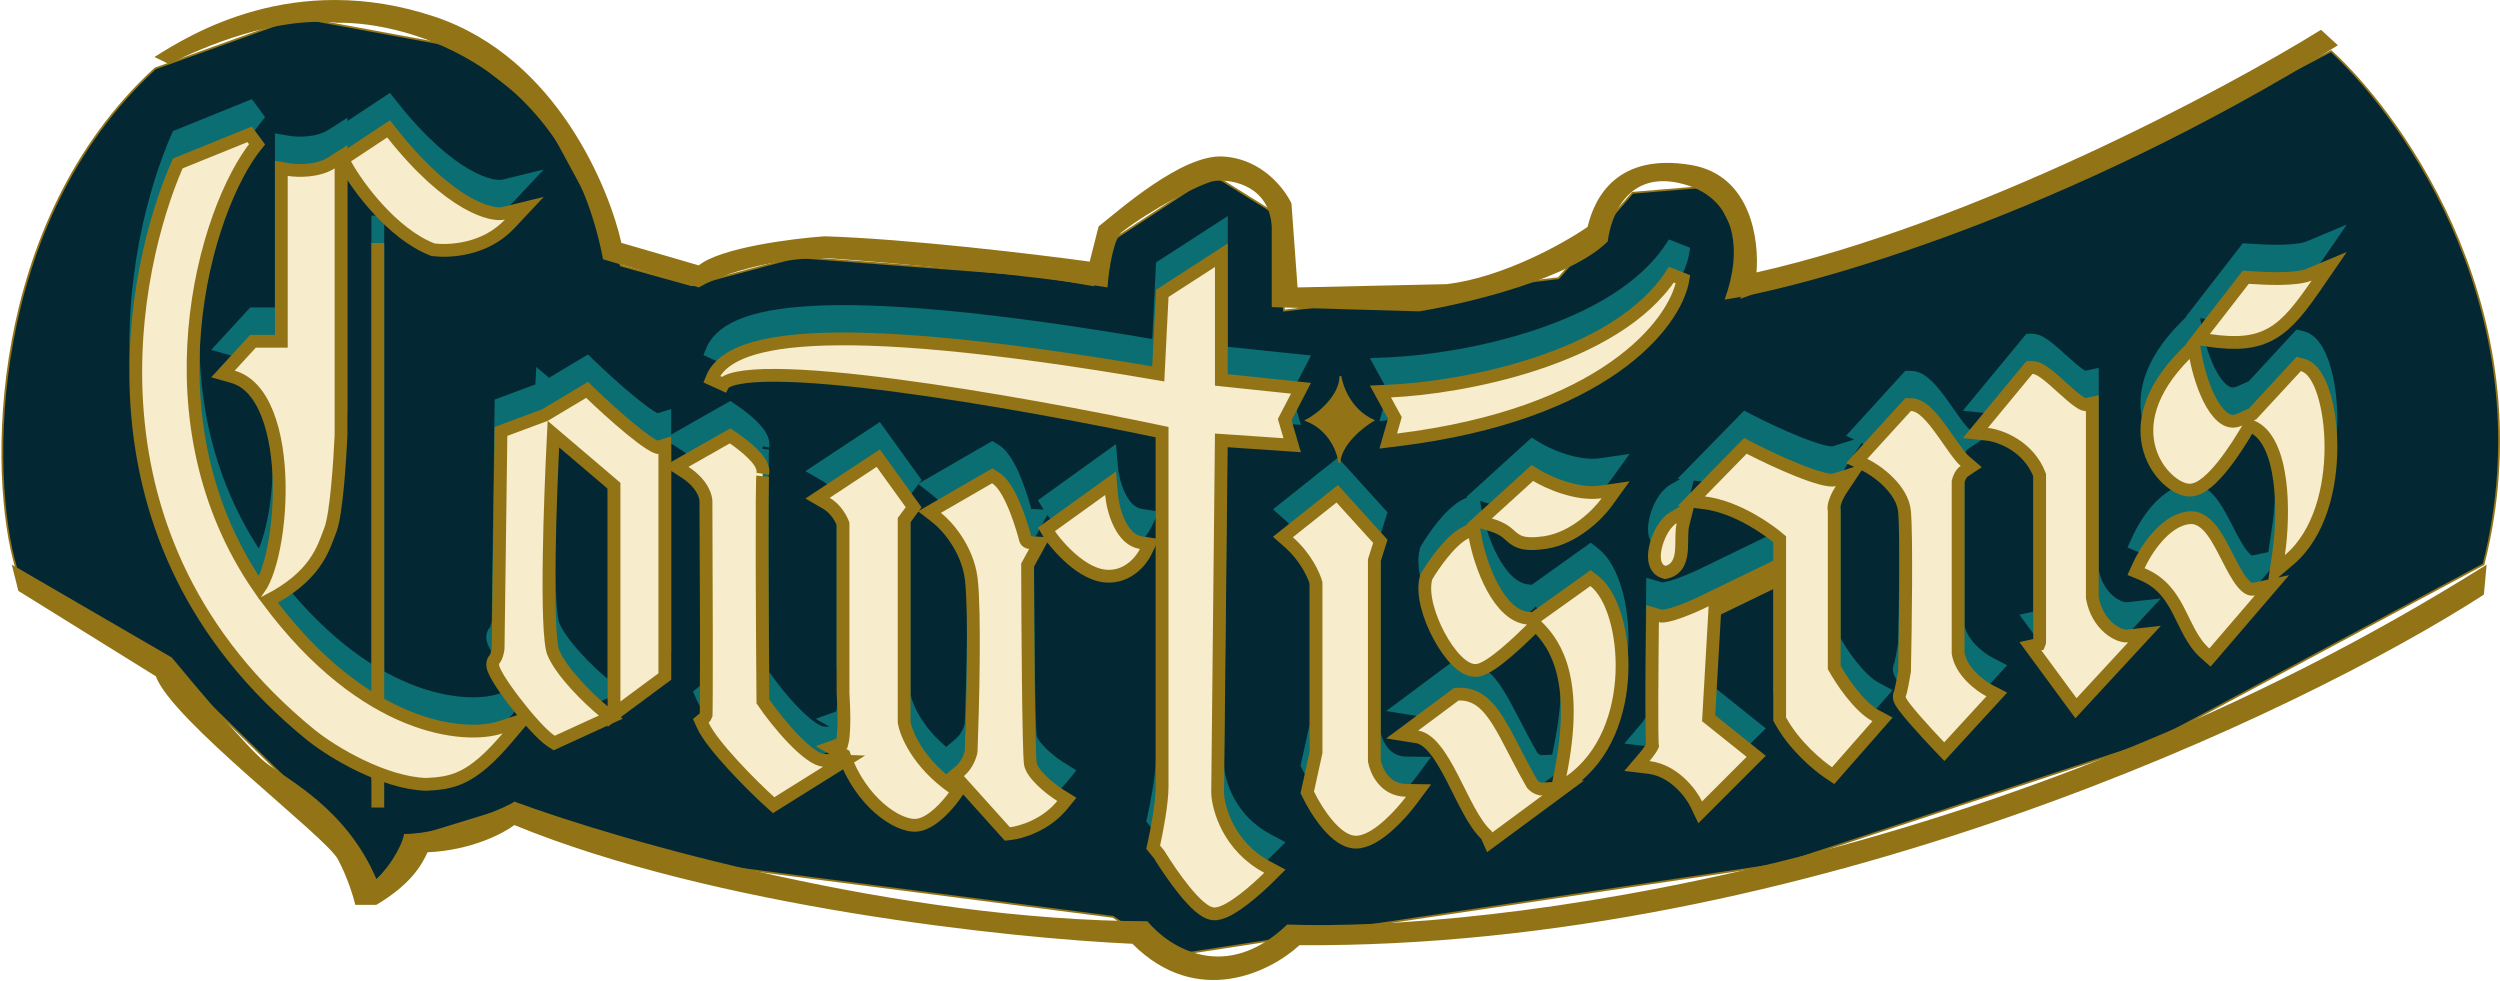 <svg width="1369" height="537" viewBox="0 0 1369 537" fill="none" xmlns="http://www.w3.org/2000/svg">
<path d="M85 37.5C-6.5 121.5 -6.504 260.021 9 311.5L86.113 357.663L154.98 424.989L203.547 485.377L227.959 458.138L283.207 441.178L356.7 469.445L609.557 502.079L640.907 523.408L735.985 508.761L975.48 473.042L1179.51 405.716L1360 309C1393.92 174.76 1317.96 66.031 1276.5 28L1173.86 81.68L953.637 162.882L957.235 141.553L937.191 101.98L894.021 105.578L853.42 152.346L703.093 170.077L698.982 117.398L664.034 95.556L609.557 131.275L598.764 156.2L566.9 150.804L436.36 140.782L378.8 156.2L339.997 145.408L326.892 117.398L296.57 61.379L250.829 25.661L162.946 9.472L85 37.5Z" fill="#042833" stroke="#927417"/>
<g filter="url(#filter0_d_258_61)">
<path d="M94.079 354.066L6.453 303.187L10.05 317.577L85.342 364.345C94.079 388.5 178.364 451.971 185.045 464.562C190.39 474.636 193.611 485.377 194.553 489.488H206.117C224.619 478.439 230.614 468.331 234.126 460.708C257.973 459.68 275.755 450.344 281.665 445.804C390.826 490.619 552.767 507.819 620.092 510.817C655.657 546.381 695.898 526.149 711.573 511.588C989.304 513.438 1259.69 384.388 1360.16 319.632L1361.7 303.187C1095.48 470.524 812.904 504.307 704.892 500.281C670.972 532.762 640.136 512.701 628.315 498.482C491.814 498.071 340.34 454.626 281.665 432.955C280.021 434.806 244.919 450.686 221.278 450.686C219.839 458.909 210.999 471.329 206.117 475.355C189.414 436.296 157.036 420.878 145.215 411.37C135.759 403.764 107.184 369.998 94.079 354.066Z" fill="#927417"/>
</g>
<g filter="url(#filter1_d_258_61)">
<path d="M92.537 41.079L84.571 37.224C104.101 24.89 160.891 -10.572 237.981 15.125C305.751 37.715 334.173 111.231 340.254 138.984L382.654 151.318C394.577 141.656 433.534 136.671 451.521 135.386C497.365 136.825 567.414 145.237 596.708 149.263L601.591 129.99C612.127 121.767 647.112 90.389 669.687 91.702C691.787 92.987 703.95 110.375 707.205 117.398L710.545 163.396L792.261 161.597C823.097 157.897 856.503 139.155 869.352 130.247C873.206 114.058 885.541 89.646 925.885 96.327C959.258 101.854 963.316 138.127 961.86 155.173C1080.68 128.448 1218.23 55.041 1270.99 22.32L1280.24 30.8C1132.64 122.486 994.495 162.197 944.386 170.077C953.894 144.38 951.838 115.086 922.03 106.863C891.668 98.487 882.2 123.823 880.401 138.213C859.844 158.77 802.968 172.304 777.1 176.501L696.412 174.188V129.99C694.973 108.199 675.593 104.229 666 105C659.5 105 628.719 121.779 614.5 133C610 136 607.073 153.46 606.473 163.396C566.386 156.817 488.92 149.898 455 147.5C439.5 146 402.783 151.661 382.654 163.396L330.233 147.978C310.086 42.929 224.704 17.866 184.532 18.466C150.869 14.868 111.467 31.571 92.537 41.079Z" fill="#927417"/>
</g>
<path d="M206.888 118.074V427.206" stroke="#0B6E73" stroke-width="7"/>
<path d="M140.731 64.012C126.394 81.563 110.439 120.012 106.593 165.905C102.852 210.551 110.614 261.778 142.038 307.136C142.812 306.03 143.628 304.609 144.451 302.838C146.146 299.19 147.701 294.453 149.005 288.925C151.61 277.875 153.127 264.017 152.896 250.149C152.665 236.254 150.683 222.592 146.457 211.829C142.217 201.029 135.976 193.736 127.554 191.335L122.098 189.78L125.935 185.602L137.499 173.01L138.539 171.878H154.05V77.185L158.135 77.876C160.362 78.254 164.367 78.55 168.79 78.114C173.235 77.676 177.795 76.529 181.373 74.26L186.747 70.852V223.25L186.744 223.326C186.442 230.222 185.796 241.051 184.836 251.154C184.356 256.204 183.795 261.11 183.152 265.27C182.525 269.334 181.779 272.984 180.85 275.339C179.036 279.934 177.034 286.767 171.777 293.948C166.929 300.57 159.416 307.416 146.907 313.885C200.024 385.103 254.652 389.676 274.15 383.279L285.912 379.421L277.912 388.867C268.116 400.435 260.553 406.76 253.511 410.221C246.399 413.716 240.119 414.126 233.562 414.512L233.396 414.521L233.23 414.515C221.747 414.104 209.082 409.791 197.866 404.444C186.607 399.077 176.477 392.509 169.997 387.271L169.985 387.262C38.371 279.886 73.426 129.534 96.78 75.82L97.35 74.509L98.675 73.972L136.706 58.554L140.731 64.012ZM214.77 58.081C230.708 78.182 244.502 89.585 255.111 95.712C265.878 101.929 272.954 102.496 275.694 101.825L287.136 99.026L279.08 107.619C265.641 121.954 246.193 122.805 237.579 121.808L237.13 121.756L236.71 121.592C225.71 117.302 215.45 108.591 207.237 99.676C198.99 90.723 192.52 81.249 189.161 75.023L187.643 72.209L190.309 70.443L210.095 57.338L212.773 55.563L214.77 58.081Z" fill="#0B6E73" stroke="#0B6E73" stroke-width="7"/>
<path d="M323.408 200.351C328.979 205.708 337.618 213.646 345.422 220.043C349.335 223.251 352.959 226.005 355.842 227.852C357.293 228.781 358.45 229.41 359.296 229.76C359.581 229.878 359.789 229.945 359.928 229.983L364.055 228.729V355.477L362.638 356.525L341.823 371.943L336.24 376.08V251L303.034 222.722C302.097 241.264 301.088 266.472 300.737 289.166C300.539 302.037 300.552 314.057 300.907 323.579C301.085 328.343 301.346 332.437 301.701 335.677C302.068 339.024 302.506 341.134 302.907 342.145C305.026 347.488 309.864 353.909 315.354 359.939C320.775 365.895 326.538 371.154 330.151 374.145L334.45 377.702L329.376 380.023L305.221 391.073L303.46 391.878L301.843 390.815C299.19 389.073 295.769 385.723 292.318 381.931C288.794 378.057 285.004 373.456 281.582 368.975C278.168 364.504 275.065 360.08 272.942 356.561C271.893 354.821 271.011 353.182 270.463 351.812C270.196 351.143 269.936 350.363 269.833 349.572C269.754 348.964 269.622 347.33 270.841 345.976L270.996 345.784C271.365 345.283 271.779 344.41 272.134 343.229C272.494 342.03 272.696 340.85 272.772 340.141L274.312 223.642L274.343 221.243L276.591 220.407L296.539 212.984L296.8 208.219L300.269 211.173L319.187 199.868L321.481 198.497L323.408 200.351Z" fill="#0B6E73" stroke="#0B6E73" stroke-width="7"/>
<path d="M482.885 238.601L498.816 260.699L500.311 262.772L498.792 264.827L495.108 269.811V380.42C496.025 386.409 502.44 402.608 521.633 416.121L524.509 418.146L522.47 421.013C520.768 423.404 517.82 426.99 514.393 430.123C511.214 433.029 507.042 436.092 502.738 436.786L502.321 436.847C499.36 437.217 495.895 436.369 492.469 434.826C488.96 433.246 485.154 430.787 481.398 427.492C474.115 421.103 466.864 411.436 462.263 398.499L461.605 398.124L454.999 394.349L461.043 392.189C461.269 391.416 461.537 390.093 461.749 388.017C462.202 383.582 462.361 376.19 461.647 364.462L461.641 364.355V271.804C460.647 269.072 457.631 263.56 452.591 260.634L447.706 257.798L452.421 254.686L478.117 237.727L480.92 235.876L482.885 238.601ZM401.566 224.894C404.29 226.724 408.333 229.756 411.637 232.945C413.279 234.531 414.855 236.267 415.986 238.003C417.015 239.581 418.172 241.901 417.699 244.386C417.702 244.372 417.662 244.69 417.618 245.591C417.579 246.394 417.542 247.48 417.51 248.831C417.446 251.53 417.399 255.214 417.366 259.659C417.301 268.545 417.294 280.418 417.324 293.427C417.383 318.994 417.583 348.913 417.752 369.08C421.345 374.389 427.406 382.292 433.808 389.017C437.187 392.566 440.58 395.702 443.688 397.949C446.921 400.285 449.349 401.292 450.888 401.353L462.238 401.798L452.605 407.817L425.881 424.521L423.645 425.918L421.685 424.154C416.458 419.451 408.516 411.675 401.299 403.796C397.689 399.855 394.229 395.854 391.37 392.175C388.552 388.548 386.166 385.043 384.857 382.128L383.771 379.706L385.81 378.006L385.932 377.879C386.01 377.792 386.12 377.661 386.238 377.49C386.421 377.225 386.562 376.949 386.652 376.689C386.66 376.544 386.669 376.343 386.678 376.079C386.698 375.445 386.715 374.537 386.731 373.372C386.764 371.047 386.787 367.762 386.804 363.733C386.836 355.678 386.84 344.687 386.825 332.543C386.795 308.256 386.692 279.377 386.606 260.192L386.605 260.057L386.615 259.922C386.765 257.869 385.292 250.192 375.098 243.584L370.263 240.45L375.271 237.604L397.885 224.756L399.769 223.686L401.566 224.894Z" fill="#0B6E73" stroke="#0B6E73" stroke-width="7"/>
<path d="M545.105 246.668C547.727 248.296 549.881 251.223 551.611 254.19C553.403 257.266 555.013 260.871 556.379 264.362C559.115 271.349 561.02 278.244 561.559 280.399L561.625 280.622C561.8 281.114 562.104 281.431 562.489 281.673C563.004 281.997 563.565 282.111 563.765 282.123L569.29 282.448L566.628 287.3L562.694 294.474C562.739 311.221 562.867 336.294 563.109 358.243C563.232 369.417 563.384 379.771 563.57 387.801C563.758 395.956 563.978 401.439 564.202 403.097L564.236 403.319C564.437 404.451 565.043 405.845 566.128 407.461C567.267 409.157 568.807 410.909 570.56 412.612C574.072 416.025 578.167 418.985 580.825 420.636L584.208 422.737L581.689 425.822C572.712 436.819 559.23 440.81 553.422 441.477L551.628 441.683L550.421 440.339L525.238 412.33L522.818 409.638L525.589 407.31C529.778 403.791 531.485 398.466 531.802 396.303C532.271 384.112 532.831 364.839 532.995 346.404C533.155 328.358 532.931 311.388 531.921 302.564L531.822 301.736C529.715 285.266 518.381 272.691 513.104 268.596L508.993 265.404L513.499 262.801L541.507 246.611L543.323 245.562L545.105 246.668ZM608.675 255.767C609.033 259.942 610.363 266.365 613.108 271.885C615.883 277.464 619.703 281.384 624.736 282.158L629.402 282.876L627.359 287.132C626.12 289.713 623.602 293.305 619.9 296.124C616.257 298.898 611.33 301.012 605.353 300.461L604.771 300.398C597.172 299.486 589.981 294.174 584.808 289.328C579.553 284.405 575.666 279.276 574.692 277.653L573.035 274.893L575.648 273.012L603.144 253.225L608.149 249.623L608.675 255.767Z" fill="#0B6E73" stroke="#0B6E73" stroke-width="7"/>
<path d="M668.818 193.04L707.312 197.08L712.417 197.616L710.055 202.171L703.506 214.801L706.195 223.99L707.605 228.807L702.597 228.464L668.779 226.148L666.764 419.171C667.098 427.927 672.982 448.681 693.944 459.835L698.119 462.056L694.775 465.4C691.612 468.563 686.447 473.322 681.171 477.369C678.535 479.39 675.804 481.286 673.235 482.719C670.923 484.01 668.385 485.133 666.005 485.394L665.53 485.434C663.787 485.54 662.157 484.956 660.819 484.255C659.443 483.535 658.069 482.529 656.746 481.395C654.097 479.125 651.29 476.029 648.591 472.707C643.246 466.127 637.984 458.234 634.709 452.882L632.545 450.237L631.461 448.913L631.841 447.244C633.383 440.477 636.379 424.871 636.379 415.643V221.64C597.465 213.408 540.025 202.579 490.652 196.104C465.355 192.786 442.292 190.627 424.959 190.525C416.273 190.474 409.193 190.941 404.047 191.975C401.473 192.492 399.526 193.125 398.151 193.817C396.758 194.519 396.222 195.145 396.03 195.508L389.667 192.62C391.833 187.005 396.719 182.071 405.422 178.34C414.059 174.638 426.694 172.006 444.907 171.016C480.862 169.061 539.487 173.467 634.268 189.758L636.384 147.451L636.473 145.66L637.979 144.686L663.419 128.24L668.818 124.749V193.04ZM921.626 137.932C919.49 150.511 908.341 169.056 884.021 186.088C859.603 203.189 821.703 218.936 765.451 225.876L760.205 226.524L761.657 221.441L763.831 213.829L758.612 204.297L755.914 199.371L761.525 199.12C780.401 198.275 811.286 194.081 841.314 184.132C871.453 174.148 900.075 158.582 915.248 135.428L921.626 137.932Z" fill="#0B6E73" stroke="#0B6E73" stroke-width="7"/>
<path d="M734.466 257.825L754.51 279.925L755.857 281.411L755.256 283.325L752.591 291.806V401.715C753.071 404.385 754.509 408.396 757.263 411.731C760.022 415.074 764.052 417.71 769.956 417.796L776.795 417.896L772.714 423.384C770.12 426.872 765.664 432.127 760.622 436.678C758.099 438.955 755.364 441.117 752.586 442.794C750.014 444.347 747.216 445.601 744.39 446.028L743.823 446.103C740.383 446.485 737.164 445.189 734.45 443.396C731.713 441.589 729.154 439.06 726.885 436.367C722.342 430.977 718.532 424.415 716.39 419.996L715.86 418.904L716.12 417.719L720.665 397.017V304.295C719.607 300.299 715.252 290.28 705.66 281.816L702.528 279.054L705.796 276.454L729.694 257.438L732.262 255.396L734.466 257.825Z" fill="#0B6E73" stroke="#0B6E73" stroke-width="7"/>
<path d="M807.781 279.077C809.105 286.315 812.245 297.3 817.284 306.608C822.435 316.123 828.938 322.761 836.543 323.505L839.802 323.823L841.877 322.342L868.859 303.069L870.979 301.554L873.039 303.152C878.203 307.16 882.122 314.556 884.669 323.174C887.255 331.923 888.586 342.464 888.171 353.364C887.346 375.055 879.541 399.007 859.798 412.854L854.562 416.526L856.095 416.45L846.762 423.341L819.266 443.642L815.763 446.228L814.016 442.307C810.421 438.991 807.28 434.058 804.405 428.837C801.368 423.321 798.289 416.824 795.283 411.003C792.198 405.029 789.099 399.572 785.771 395.463C782.407 391.31 779.202 389.024 776.035 388.52L767.835 387.213L774.496 382.256L796.596 365.81L797.451 365.173L798.516 365.122C808.512 364.638 814.858 371.177 820.37 379.958C823.154 384.393 825.917 389.71 828.925 395.52C831.921 401.307 835.198 407.663 839.102 414.435C839.452 414.846 840.156 415.519 841.106 416.084C842.16 416.71 843.322 417.089 844.508 417.029L852.877 416.61L854.357 409.295C859.533 383.722 859.022 365.963 855.912 353.336C852.823 340.79 847.12 333.107 841.491 327.718L840.96 327.209L838.661 329.479C835.345 332.753 829.965 337.944 824.595 342.475C821.914 344.737 819.178 346.883 816.665 348.555C814.423 350.046 811.988 351.418 809.767 351.929L809.325 352.019C807.043 352.428 804.849 351.79 802.987 350.814C801.111 349.832 799.3 348.369 797.608 346.673C794.221 343.276 790.909 338.532 788.122 333.375C785.326 328.201 782.968 322.447 781.573 316.948C780.2 311.537 779.656 305.972 780.921 301.389L781.043 300.946L781.274 300.551C783.108 297.42 786.318 292.54 790.068 287.94C793.727 283.453 798.267 278.768 802.808 276.56L806.952 274.543L807.781 279.077ZM841.366 245.369C844.429 247.239 850.003 250.009 856.505 252.052C863.039 254.105 870.197 255.322 876.559 254.4L884.706 253.22L879.903 259.906C877.519 263.226 873.058 268.171 867.227 272.574C861.586 276.834 854.437 280.756 846.447 282.031L845.672 282.146C840.848 282.807 837.358 282.88 834.605 282.363C831.669 281.812 829.782 280.631 828.158 279.288C826.468 277.89 825.723 276.997 823.896 275.756C822.259 274.643 819.891 273.408 815.962 272.277L809.936 270.542L814.575 266.324L837.188 245.767L839.129 244.003L841.366 245.369Z" fill="#0B6E73" stroke="#0B6E73" stroke-width="7"/>
<path d="M921.571 272.332C921.158 273.983 921.015 276.012 920.964 278.393C920.916 280.613 920.952 283.342 920.802 285.71C920.65 288.103 920.29 290.745 919.198 293.019C918.017 295.476 915.994 297.454 912.883 298.257L911.931 298.502L910.989 298.216C907.497 297.153 906.335 293.878 906.048 291.408C905.747 288.819 906.178 285.83 906.961 283.024C907.756 280.175 908.991 277.244 910.527 274.715C912.025 272.249 914.004 269.847 916.43 268.45L923.569 264.339L921.571 272.332ZM1004.42 350.508C1006.33 353.972 1009.57 359.136 1013.47 364.121C1017.73 369.559 1022.51 374.422 1026.99 376.845L1030.86 378.932L1027.96 382.232L1005.86 407.415L1003.84 409.72L1001.29 408.019C995.618 404.237 982.538 393.371 974.979 379.548L974.549 378.763V301.996L939.025 319.219L935.648 378.318L958.65 396.721L961.704 399.163L934.526 426.341L931.035 429.831L928.897 425.382C927.496 422.464 924.416 417.768 919.889 413.615C915.516 409.604 909.983 406.268 903.486 405.325L902.854 405.241L896.376 404.464L900.607 399.497C901.531 398.413 902.869 396.712 903.877 395.162C904.374 394.398 904.717 393.78 904.903 393.351C904.896 393.302 904.891 393.267 904.889 393.25C904.858 393.024 904.834 392.779 904.816 392.543C904.78 392.065 904.751 391.451 904.726 390.742C904.675 389.314 904.639 387.356 904.614 385.011C904.565 380.314 904.561 373.972 904.583 367.007C904.628 353.072 904.783 336.589 904.911 325.662L904.965 321.053L909.391 322.344C909.716 322.439 910.84 322.484 913.03 322.017C915.047 321.586 917.472 320.837 920.055 319.901C925.209 318.034 930.658 315.549 934.084 313.836L934.104 313.827L934.122 313.817L974.549 294.216V280.267C971.05 277.284 965.355 273.092 958.504 269.288C950.82 265.021 941.909 261.367 933.174 260.311L926.132 259.46L931.092 254.389L953.962 231.005L955.771 229.155L958.069 230.342L959.344 230.995C965.926 234.347 975.537 238.918 984.456 242.485C989.221 244.391 993.704 245.977 997.382 246.945C999.223 247.43 1000.79 247.739 1002.03 247.87C1003.35 248.008 1004.02 247.913 1004.24 247.844L1013.7 244.869L1008.2 253.124C1007.37 254.364 1006.15 256.516 1005.27 258.777C1004.33 261.211 1004.08 263.022 1004.31 263.953L1004.42 264.371V350.508Z" fill="#0B6E73" stroke="#0B6E73" stroke-width="7"/>
<path d="M1046.4 206.568C1048.27 206.568 1049.98 207.24 1051.42 208.095C1052.88 208.956 1054.27 210.121 1055.57 211.402C1058.17 213.957 1060.78 217.339 1063.24 220.735C1064.48 222.449 1065.71 224.208 1066.9 225.906C1068.09 227.614 1069.24 229.257 1070.34 230.782C1072.61 233.916 1074.48 236.24 1075.92 237.476L1079.43 240.482L1075.58 243.046C1074.73 243.615 1073.94 244.622 1073.29 245.892C1072.74 246.978 1072.41 248.041 1072.26 248.709V342.651C1072.99 347.427 1075.78 351.822 1079.29 355.496C1082.84 359.209 1086.87 361.9 1089.38 363.193L1093.45 365.294L1090.35 368.672L1067.23 393.854L1064.7 396.606L1062.12 393.905C1058.41 390.028 1052.9 384.1 1048.4 378.916C1046.16 376.334 1044.12 373.88 1042.67 371.935C1041.96 370.976 1041.32 370.043 1040.88 369.229C1040.66 368.835 1040.41 368.333 1040.25 367.788C1040.15 367.453 1039.75 366.131 1040.44 364.739L1040.46 364.705C1040.48 364.649 1040.51 364.545 1040.56 364.378C1040.66 364.082 1040.76 363.692 1040.88 363.211C1041.12 362.251 1041.38 361.045 1041.64 359.738C1042.14 357.236 1042.61 354.481 1042.91 352.624C1043.41 329.687 1044.08 282.109 1043.02 266.518L1042.92 265.105C1042.4 259.194 1038.79 253.584 1034.09 248.885C1029.42 244.219 1024.09 240.87 1021.04 239.455L1016.7 237.45L1019.92 233.921L1043.82 207.71L1044.86 206.568H1046.4ZM1112.96 186.268C1114.62 186.268 1116.19 186.977 1117.37 187.64C1118.65 188.356 1120 189.321 1121.33 190.371C1123.98 192.465 1127 195.229 1129.85 197.799C1132.78 200.436 1135.55 202.882 1137.94 204.593C1139.14 205.449 1140.11 206.028 1140.86 206.355C1141.33 206.557 1141.57 206.606 1141.65 206.618L1145.75 205.764V312.288C1147.09 319.861 1150.68 325.289 1154.6 328.734C1158.71 332.344 1162.83 333.514 1164.99 333.274L1174.32 332.238L1167.95 339.129L1139.68 369.708L1136.8 372.822L1134.29 369.406L1115.02 343.195L1111.84 338.87L1116.6 337.811C1116.68 337.63 1116.76 337.397 1116.82 337.138C1116.87 336.914 1116.9 336.717 1116.91 336.583V245.141C1110.8 229.194 1095.21 223.565 1088.17 222.799L1081.71 222.097L1085.85 217.09L1110.26 187.538L1111.31 186.268H1112.96Z" fill="#0B6E73" stroke="#0B6E73" stroke-width="7"/>
<path d="M1199.19 268.474C1204.52 268.161 1208.53 271.925 1211.43 275.78C1214.53 279.905 1217.32 285.438 1219.92 290.509C1222.61 295.766 1225.11 300.544 1227.76 303.851C1230.47 307.244 1232.42 307.971 1234.04 307.632L1244.14 305.506L1237.42 313.336L1212.49 342.374L1210.18 345.062L1207.52 342.722C1203.87 339.506 1201.24 335.536 1199.02 331.477C1197.91 329.444 1196.87 327.339 1195.85 325.267C1194.83 323.173 1193.83 321.116 1192.76 319.075C1188.52 310.995 1183.36 303.681 1173.03 299.384L1169.69 297.996L1171.19 294.704C1173.01 290.687 1176.47 284.656 1181.03 279.413C1185.5 274.278 1191.56 269.279 1198.67 268.518L1199.19 268.474ZM1202.48 180.903C1203.86 188.278 1206.89 198.755 1211.41 206.39C1213.68 210.221 1216.14 213.011 1218.64 214.48C1220.95 215.835 1223.42 216.156 1226.4 214.834L1233.47 211.703L1257.37 185.85L1258.78 184.327L1260.79 184.83C1263.82 185.587 1266.16 187.918 1267.91 190.532C1269.72 193.223 1271.24 196.707 1272.47 200.652C1274.94 208.562 1276.42 218.878 1276.42 229.842C1276.42 251.568 1270.58 277.163 1253.47 291.63L1246.38 297.619L1247.74 288.442L1247.88 287.475C1249.31 277.312 1250.19 262.08 1248.38 248.286C1247.44 241.166 1245.81 234.606 1243.28 229.369C1240.76 224.139 1237.48 220.485 1233.35 218.668L1231.87 218.016L1230.86 219.779C1228.03 224.696 1222.98 232.827 1217.46 239.774C1214.7 243.24 1211.73 246.524 1208.79 248.973C1205.98 251.308 1202.58 253.398 1199.04 253.398C1197.03 253.398 1194.92 252.702 1192.96 251.696C1190.96 250.665 1188.88 249.187 1186.91 247.337C1182.96 243.636 1179.23 238.283 1177.21 231.573C1173.07 217.891 1176.25 199.522 1196.56 179.078L1201.26 174.346L1202.48 180.903ZM1268.74 140.612C1260.06 153.249 1253.1 162.338 1244.26 167.481C1235.19 172.755 1224.68 173.619 1209.58 171.388L1203.65 170.512L1207.33 165.78L1228.65 138.284L1229.8 136.811L1231.66 136.938C1236.16 137.244 1242.65 137.621 1248.98 137.515C1255.47 137.405 1261.2 136.787 1264.5 135.403L1275.48 130.799L1268.74 140.612Z" fill="#0B6E73" stroke="#0B6E73" stroke-width="7"/>
<path d="M206.888 133.074V442.206" stroke="#927417" stroke-width="7"/>
<path d="M140.731 79.012C126.394 96.563 110.439 135.012 106.593 180.905C102.852 225.551 110.614 276.778 142.038 322.136C142.812 321.03 143.628 319.609 144.451 317.838C146.146 314.19 147.701 309.453 149.005 303.925C151.61 292.875 153.127 279.017 152.896 265.149C152.665 251.254 150.683 237.592 146.457 226.829C142.217 216.029 135.976 208.736 127.554 206.335L122.098 204.78L125.935 200.602L137.499 188.01L138.539 186.878H154.05V92.185L158.135 92.876C160.362 93.254 164.367 93.55 168.79 93.114C173.235 92.676 177.795 91.529 181.373 89.26L186.747 85.852V238.25L186.744 238.326C186.442 245.222 185.796 256.051 184.836 266.154C184.356 271.204 183.795 276.11 183.152 280.27C182.525 284.334 181.779 287.984 180.85 290.339C179.036 294.934 177.034 301.767 171.777 308.948C166.929 315.57 159.416 322.416 146.907 328.885C200.024 400.103 254.652 404.676 274.15 398.279L285.912 394.421L277.912 403.867C268.116 415.435 260.553 421.76 253.511 425.221C246.399 428.716 240.119 429.126 233.562 429.512L233.396 429.521L233.23 429.515C221.747 429.104 209.082 424.791 197.866 419.444C186.607 414.077 176.477 407.509 169.997 402.271L169.985 402.262C38.371 294.886 73.426 144.534 96.78 90.82L97.35 89.509L98.675 88.972L136.706 73.554L140.731 79.012ZM214.77 73.081C230.708 93.182 244.502 104.585 255.111 110.712C265.878 116.929 272.954 117.496 275.694 116.825L287.136 114.026L279.08 122.619C265.641 136.954 246.193 137.805 237.579 136.808L237.13 136.756L236.71 136.592C225.71 132.302 215.45 123.591 207.237 114.676C198.99 105.723 192.52 96.249 189.161 90.023L187.643 87.209L190.309 85.443L210.095 72.338L212.773 70.564L214.77 73.081Z" fill="#F7ECCC" stroke="#927417" stroke-width="7"/>
<path d="M323.408 215.351C328.979 220.708 337.618 228.646 345.422 235.043C349.335 238.251 352.959 241.005 355.842 242.852C357.293 243.781 358.45 244.41 359.296 244.76C359.581 244.878 359.789 244.945 359.928 244.983L364.055 243.729V370.477L362.638 371.525L341.823 386.943L336.24 391.08V266L303.034 237.722C302.097 256.264 301.088 281.472 300.737 304.166C300.539 317.037 300.552 329.057 300.907 338.579C301.085 343.343 301.346 347.437 301.701 350.677C302.068 354.024 302.506 356.134 302.907 357.145C305.026 362.488 309.864 368.909 315.354 374.939C320.775 380.895 326.538 386.154 330.151 389.145L334.45 392.702L329.376 395.023L305.221 406.073L303.46 406.878L301.843 405.815C299.19 404.073 295.769 400.723 292.318 396.931C288.794 393.057 285.004 388.456 281.582 383.975C278.168 379.504 275.065 375.08 272.942 371.561C271.893 369.821 271.011 368.182 270.463 366.812C270.196 366.143 269.936 365.363 269.833 364.572C269.754 363.964 269.622 362.33 270.841 360.976L270.996 360.784C271.365 360.283 271.779 359.41 272.134 358.229C272.494 357.03 272.696 355.85 272.772 355.141L274.312 238.642L274.343 236.243L276.591 235.407L298.389 227.296L319.187 214.868L321.481 213.497L323.408 215.351Z" fill="#F7ECCC" stroke="#927417" stroke-width="7"/>
<path d="M482.885 253.601L498.816 275.699L500.311 277.772L498.792 279.827L495.108 284.811V395.42C496.025 401.409 502.44 417.608 521.633 431.121L524.509 433.146L522.47 436.013C520.768 438.404 517.82 441.99 514.393 445.123C511.214 448.029 507.042 451.092 502.738 451.786L502.321 451.847C499.36 452.217 495.895 451.369 492.469 449.826C488.96 448.246 485.154 445.787 481.398 442.492C474.115 436.103 466.864 426.436 462.263 413.499L461.605 413.124L454.999 409.349L461.043 407.189C461.269 406.416 461.537 405.093 461.749 403.017C462.202 398.582 462.361 391.19 461.647 379.462L461.641 379.355V286.804C460.647 284.072 457.631 278.56 452.591 275.634L447.706 272.798L452.421 269.686L478.117 252.727L480.92 250.876L482.885 253.601ZM401.566 239.894C404.29 241.724 408.333 244.756 411.637 247.945C413.279 249.531 414.855 251.267 415.986 253.003C417.015 254.581 418.172 256.901 417.699 259.386C417.702 259.372 417.662 259.69 417.618 260.591C417.579 261.394 417.542 262.48 417.51 263.831C417.446 266.53 417.399 270.214 417.366 274.659C417.301 283.545 417.294 295.418 417.324 308.427C417.383 333.994 417.583 363.913 417.752 384.08C421.345 389.389 427.406 397.292 433.808 404.017C437.187 407.566 440.58 410.702 443.688 412.949C446.921 415.285 449.349 416.292 450.888 416.353L462.238 416.798L452.605 422.817L425.881 439.521L423.645 440.918L421.685 439.154C416.458 434.451 408.516 426.675 401.299 418.796C397.689 414.855 394.229 410.854 391.37 407.175C388.552 403.548 386.166 400.043 384.857 397.128L383.771 394.706L385.81 393.006L385.932 392.879C386.01 392.792 386.12 392.661 386.238 392.49C386.421 392.225 386.562 391.949 386.652 391.689C386.66 391.544 386.669 391.343 386.678 391.079C386.698 390.445 386.715 389.537 386.731 388.372C386.764 386.047 386.787 382.762 386.804 378.733C386.836 370.678 386.84 359.687 386.825 347.543C386.795 323.256 386.692 294.377 386.606 275.192L386.605 275.057L386.615 274.922C386.765 272.869 385.292 265.192 375.098 258.584L370.263 255.45L375.271 252.604L397.885 239.756L399.769 238.686L401.566 239.894Z" fill="#F7ECCC" stroke="#927417" stroke-width="7"/>
<path d="M545.105 261.667C547.727 263.295 549.881 266.223 551.611 269.19C553.403 272.265 555.013 275.871 556.379 279.362C559.115 286.349 561.02 293.244 561.559 295.399L561.625 295.622C561.8 296.114 562.104 296.43 562.489 296.672C563.004 296.997 563.565 297.111 563.765 297.123L569.29 297.448L566.628 302.299L562.694 309.473C562.739 326.22 562.867 351.294 563.109 373.243C563.232 384.417 563.384 394.77 563.57 402.8C563.758 410.956 563.978 416.438 564.202 418.096L564.236 418.319C564.437 419.45 565.043 420.844 566.128 422.46C567.267 424.157 568.807 425.908 570.56 427.612C574.072 431.025 578.167 433.984 580.825 435.635L584.208 437.737L581.689 440.822C572.712 451.819 559.23 455.81 553.422 456.476L551.628 456.682L550.421 455.338L525.238 427.33L522.818 424.637L525.589 422.309C529.778 418.791 531.485 413.466 531.802 411.302C532.271 399.112 532.831 379.838 532.995 361.404C533.155 343.357 532.931 326.388 531.921 317.564L531.822 316.736C529.715 300.266 518.381 287.691 513.104 283.595L508.993 280.404L513.499 277.8L541.507 261.611L543.323 260.561L545.105 261.667ZM608.675 270.766C609.033 274.941 610.363 281.364 613.108 286.884C615.883 292.464 619.703 296.383 624.736 297.158L629.402 297.875L627.359 302.131C626.12 304.712 623.602 308.305 619.9 311.124C616.257 313.897 611.33 316.012 605.353 315.46L604.771 315.398C597.172 314.486 589.981 309.173 584.808 304.328C579.553 299.405 575.666 294.275 574.692 292.653L573.035 289.892L575.648 288.011L603.144 268.224L608.149 264.623L608.675 270.766Z" fill="#F7ECCC" stroke="#927417" stroke-width="7"/>
<path d="M668.818 208.039L707.312 212.079L712.417 212.615L710.055 217.171L703.506 229.801L706.195 238.989L707.605 243.807L702.597 243.464L668.779 241.147L666.764 434.171C667.098 442.927 672.982 463.68 693.944 474.835L698.119 477.056L694.775 480.399C691.612 483.563 686.447 488.322 681.171 492.368C678.535 494.389 675.804 496.285 673.235 497.719C670.923 499.009 668.385 500.133 666.005 500.394L665.53 500.434C663.787 500.539 662.157 499.955 660.819 499.255C659.443 498.534 658.069 497.529 656.746 496.395C654.097 494.124 651.29 491.029 648.591 487.706C643.246 481.127 637.984 473.233 634.709 467.882L632.545 465.236L631.461 463.912L631.841 462.243C633.383 455.477 636.379 439.871 636.379 430.643V236.64C597.465 228.408 540.025 217.579 490.652 211.104C465.355 207.786 442.292 205.627 424.959 205.524C416.273 205.473 409.193 205.94 404.047 206.975C401.473 207.492 399.526 208.124 398.151 208.816C396.758 209.518 396.222 210.144 396.03 210.508L389.667 207.619C391.833 202.004 396.719 197.07 405.422 193.34C414.059 189.638 426.694 187.006 444.907 186.016C480.862 184.061 539.487 188.466 634.268 204.758L636.384 162.45L636.473 160.659L637.979 159.686L663.419 143.239L668.818 139.748V208.039ZM921.626 152.932C919.49 165.511 908.341 184.056 884.021 201.088C859.603 218.189 821.703 233.935 765.451 240.876L760.205 241.523L761.657 236.44L763.831 228.828L758.612 219.297L755.914 214.37L761.525 214.119C780.401 213.275 811.286 209.08 841.314 199.132C871.453 189.147 900.075 173.582 915.248 150.428L921.626 152.932Z" fill="#F7ECCC" stroke="#927417" stroke-width="7"/>
<path d="M734.466 272.825L754.51 294.925L755.857 296.411L755.256 298.325L752.591 306.806V416.715C753.071 419.385 754.509 423.396 757.263 426.731C760.022 430.074 764.052 432.71 769.956 432.796L776.795 432.896L772.714 438.384C770.12 441.872 765.664 447.127 760.622 451.678C758.099 453.955 755.364 456.117 752.586 457.794C750.014 459.347 747.216 460.601 744.39 461.028L743.823 461.103C740.383 461.485 737.164 460.189 734.45 458.396C731.713 456.589 729.154 454.06 726.885 451.367C722.342 445.977 718.532 439.415 716.39 434.996L715.86 433.904L716.12 432.719L720.665 412.017V319.295C719.607 315.299 715.252 305.28 705.66 296.816L702.528 294.054L705.796 291.454L729.694 272.438L732.262 270.396L734.466 272.825Z" fill="#F7ECCC" stroke="#927417" stroke-width="7"/>
<path d="M807.781 294.077C809.105 301.315 812.245 312.3 817.284 321.608C822.435 331.123 828.938 337.761 836.543 338.505L839.802 338.823L841.877 337.342L868.859 318.069L870.979 316.554L873.039 318.152C878.203 322.16 882.122 329.556 884.669 338.174C887.255 346.923 888.586 357.464 888.171 368.364C887.346 390.055 879.541 414.007 859.798 427.854L854.562 431.526L856.095 431.45L846.762 438.341L819.266 458.642L815.763 461.228L814.016 457.307C810.421 453.991 807.28 449.058 804.405 443.837C801.368 438.321 798.289 431.824 795.283 426.003C792.198 420.029 789.099 414.572 785.771 410.463C782.407 406.31 779.202 404.024 776.035 403.52L767.835 402.213L774.496 397.256L796.596 380.81L797.451 380.173L798.516 380.122C808.512 379.638 814.858 386.177 820.37 394.958C823.154 399.393 825.917 404.71 828.925 410.52C831.921 416.307 835.198 422.663 839.102 429.435C839.452 429.846 840.156 430.519 841.106 431.084C842.16 431.71 843.322 432.089 844.508 432.029L852.877 431.61L854.357 424.295C859.533 398.722 859.022 380.963 855.912 368.336C852.823 355.79 847.12 348.107 841.491 342.718L840.96 342.209L838.661 344.479C835.345 347.753 829.965 352.944 824.595 357.475C821.914 359.737 819.178 361.883 816.665 363.555C814.423 365.046 811.988 366.418 809.767 366.929L809.325 367.019C807.043 367.428 804.849 366.79 802.987 365.814C801.111 364.832 799.3 363.369 797.608 361.673C794.221 358.276 790.909 353.532 788.122 348.375C785.326 343.201 782.968 337.447 781.573 331.948C780.2 326.537 779.656 320.972 780.921 316.389L781.043 315.946L781.274 315.551C783.108 312.42 786.318 307.54 790.068 302.94C793.727 298.453 798.267 293.768 802.808 291.56L806.952 289.543L807.781 294.077ZM841.366 260.369C844.429 262.239 850.003 265.009 856.505 267.052C863.039 269.105 870.197 270.322 876.559 269.4L884.706 268.22L879.903 274.906C877.519 278.226 873.058 283.171 867.227 287.574C861.586 291.834 854.437 295.756 846.447 297.031L845.672 297.146C840.848 297.807 837.358 297.88 834.605 297.363C831.669 296.812 829.782 295.631 828.158 294.288C826.468 292.89 825.723 291.997 823.896 290.756C822.259 289.643 819.891 288.408 815.962 287.277L809.936 285.542L814.575 281.324L837.188 260.767L839.129 259.003L841.366 260.369Z" fill="#F7ECCC" stroke="#927417" stroke-width="7"/>
<path d="M921.571 287.332C921.158 288.983 921.015 291.012 920.964 293.393C920.916 295.613 920.952 298.342 920.802 300.71C920.65 303.103 920.29 305.745 919.198 308.019C918.017 310.476 915.994 312.454 912.883 313.257L911.931 313.502L910.989 313.216C907.497 312.153 906.335 308.878 906.048 306.408C905.747 303.819 906.178 300.83 906.961 298.024C907.756 295.175 908.991 292.244 910.527 289.715C912.025 287.249 914.004 284.847 916.43 283.45L923.569 279.339L921.571 287.332ZM1004.42 365.508C1006.33 368.972 1009.57 374.136 1013.47 379.121C1017.73 384.559 1022.51 389.422 1026.99 391.845L1030.86 393.932L1027.96 397.232L1005.86 422.415L1003.84 424.72L1001.29 423.019C995.618 419.237 982.538 408.371 974.979 394.548L974.549 393.763V316.996L939.025 334.219L935.648 393.318L958.65 411.721L961.704 414.163L934.526 441.341L931.035 444.831L928.897 440.382C927.496 437.464 924.416 432.768 919.889 428.615C915.516 424.604 909.983 421.268 903.486 420.325L902.854 420.241L896.376 419.464L900.607 414.497C901.531 413.413 902.869 411.712 903.877 410.162C904.374 409.398 904.717 408.78 904.903 408.351C904.896 408.302 904.891 408.267 904.889 408.25C904.858 408.024 904.834 407.779 904.816 407.543C904.78 407.065 904.751 406.451 904.726 405.742C904.675 404.314 904.639 402.356 904.614 400.011C904.565 395.314 904.561 388.972 904.583 382.007C904.628 368.072 904.783 351.589 904.911 340.662L904.965 336.053L909.391 337.344C909.716 337.439 910.84 337.484 913.03 337.017C915.047 336.586 917.472 335.837 920.055 334.901C925.209 333.034 930.658 330.549 934.084 328.836L934.104 328.827L934.122 328.817L974.549 309.216V295.267C971.05 292.284 965.355 288.092 958.504 284.288C950.82 280.021 941.909 276.367 933.174 275.311L926.132 274.46L931.092 269.389L953.962 246.005L955.771 244.155L958.069 245.342L959.344 245.995C965.926 249.347 975.537 253.918 984.456 257.485C989.221 259.391 993.704 260.977 997.382 261.945C999.223 262.43 1000.79 262.739 1002.03 262.87C1003.35 263.008 1004.02 262.913 1004.24 262.844L1013.7 259.869L1008.2 268.124C1007.37 269.364 1006.15 271.516 1005.27 273.777C1004.33 276.211 1004.08 278.022 1004.31 278.953L1004.42 279.371V365.508Z" fill="#F7ECCC" stroke="#927417" stroke-width="7"/>
<path d="M1046.4 221.568C1048.27 221.568 1049.98 222.24 1051.42 223.095C1052.88 223.956 1054.27 225.121 1055.57 226.402C1058.17 228.957 1060.78 232.339 1063.24 235.735C1064.48 237.449 1065.71 239.208 1066.9 240.906C1068.09 242.614 1069.24 244.257 1070.34 245.782C1072.61 248.916 1074.48 251.24 1075.92 252.476L1079.43 255.482L1075.58 258.046C1074.73 258.615 1073.94 259.622 1073.29 260.892C1072.74 261.978 1072.41 263.041 1072.26 263.709V357.651C1072.99 362.427 1075.78 366.822 1079.29 370.496C1082.84 374.209 1086.87 376.9 1089.38 378.193L1093.45 380.294L1090.35 383.672L1067.23 408.854L1064.7 411.606L1062.12 408.905C1058.41 405.028 1052.9 399.1 1048.4 393.916C1046.16 391.334 1044.12 388.88 1042.67 386.935C1041.96 385.976 1041.32 385.043 1040.88 384.229C1040.66 383.835 1040.41 383.333 1040.25 382.788C1040.15 382.453 1039.75 381.131 1040.44 379.739L1040.46 379.705C1040.48 379.649 1040.51 379.545 1040.56 379.378C1040.66 379.082 1040.76 378.692 1040.88 378.211C1041.12 377.251 1041.38 376.045 1041.64 374.738C1042.14 372.236 1042.61 369.481 1042.91 367.624C1043.42 343.945 1044.12 294.002 1042.92 280.105C1042.4 274.194 1038.79 268.584 1034.09 263.885C1029.42 259.219 1024.09 255.87 1021.04 254.455L1016.7 252.45L1019.92 248.921L1043.82 222.71L1044.86 221.568H1046.4ZM1112.96 201.268C1114.62 201.268 1116.19 201.977 1117.37 202.64C1118.65 203.356 1120 204.321 1121.33 205.371C1123.98 207.465 1127 210.229 1129.85 212.799C1132.78 215.436 1135.55 217.882 1137.94 219.593C1139.14 220.449 1140.11 221.028 1140.86 221.355C1141.33 221.557 1141.57 221.606 1141.65 221.618L1145.75 220.764V327.288C1147.09 334.861 1150.68 340.289 1154.6 343.734C1158.71 347.344 1162.83 348.514 1164.99 348.274L1174.32 347.238L1167.95 354.129L1139.68 384.708L1136.8 387.822L1134.29 384.406L1115.02 358.195L1111.84 353.87L1116.6 352.811C1116.68 352.63 1116.76 352.397 1116.82 352.138C1116.87 351.914 1116.9 351.717 1116.91 351.583V260.141C1110.8 244.194 1095.21 238.565 1088.17 237.799L1081.71 237.097L1085.85 232.09L1110.26 202.538L1111.31 201.268H1112.96Z" fill="#F7ECCC" stroke="#927417" stroke-width="7"/>
<path d="M1199.19 283.474C1204.52 283.161 1208.53 286.925 1211.43 290.78C1214.53 294.905 1217.32 300.438 1219.92 305.509C1222.61 310.766 1225.11 315.544 1227.76 318.851C1230.47 322.244 1232.42 322.971 1234.04 322.632L1244.14 320.506L1237.42 328.336L1212.49 357.374L1210.18 360.062L1207.52 357.722C1203.87 354.506 1201.24 350.536 1199.02 346.477C1197.91 344.444 1196.87 342.339 1195.85 340.267C1194.83 338.173 1193.83 336.116 1192.76 334.075C1188.52 325.995 1183.36 318.681 1173.03 314.384L1169.69 312.996L1171.19 309.704C1173.01 305.687 1176.47 299.656 1181.03 294.413C1185.5 289.278 1191.56 284.279 1198.67 283.518L1199.19 283.474ZM1202.48 195.903C1203.86 203.278 1206.89 213.755 1211.41 221.39C1213.68 225.221 1216.14 228.011 1218.64 229.48C1220.95 230.835 1223.42 231.156 1226.4 229.834L1233.47 226.703L1257.37 200.85L1258.78 199.327L1260.79 199.83C1263.82 200.587 1266.16 202.918 1267.91 205.532C1269.72 208.223 1271.24 211.707 1272.47 215.652C1274.94 223.562 1276.42 233.878 1276.42 244.842C1276.42 266.568 1270.58 292.163 1253.47 306.63L1246.38 312.619L1247.74 303.442L1247.88 302.475C1249.31 292.312 1250.19 277.08 1248.38 263.286C1247.44 256.166 1245.81 249.606 1243.28 244.369C1240.76 239.139 1237.48 235.485 1233.35 233.668L1231.87 233.016L1230.86 234.779C1228.03 239.696 1222.98 247.827 1217.46 254.774C1214.7 258.24 1211.73 261.524 1208.79 263.973C1205.98 266.308 1202.58 268.398 1199.04 268.398C1197.03 268.398 1194.92 267.702 1192.96 266.696C1190.96 265.665 1188.88 264.187 1186.91 262.337C1182.96 258.636 1179.23 253.283 1177.21 246.573C1173.07 232.891 1176.25 214.522 1196.56 194.078L1201.26 189.346L1202.48 195.903ZM1268.74 155.612C1260.06 168.249 1253.1 177.338 1244.26 182.481C1235.19 187.755 1224.68 188.619 1209.58 186.388L1203.65 185.512L1207.33 180.78L1228.65 153.284L1229.8 151.811L1231.66 151.938C1236.16 152.244 1242.65 152.621 1248.98 152.515C1255.47 152.405 1261.2 151.787 1264.5 150.403L1275.48 145.799L1268.74 155.612Z" fill="#F7ECCC" stroke="#927417" stroke-width="7"/>
<path d="M751.917 230.207C739.377 224.451 734.942 211.739 734 206C734 216.484 722.5 226.5 715.428 230.207C728.379 235.347 732.816 247.767 733.416 253.335C734.238 243.056 746.093 233.634 751.917 230.207Z" fill="#927417" stroke="#927417"/>
<defs>
<filter id="filter0_d_258_61" x="6.453" y="303.187" width="1355.25" height="233.473" filterUnits="userSpaceOnUse" color-interpolation-filters="sRGB">
<feFlood flood-opacity="0" result="BackgroundImageFix"/>
<feColorMatrix in="SourceAlpha" type="matrix" values="0 0 0 0 0 0 0 0 0 0 0 0 0 0 0 0 0 0 127 0" result="hardAlpha"/>
<feOffset dy="6"/>
<feComposite in2="hardAlpha" operator="out"/>
<feColorMatrix type="matrix" values="0 0 0 0 1 0 0 0 0 1 0 0 0 0 1 0 0 0 1 0"/>
<feBlend mode="normal" in2="BackgroundImageFix" result="effect1_dropShadow_258_61"/>
<feBlend mode="normal" in="SourceGraphic" in2="effect1_dropShadow_258_61" result="shape"/>
</filter>
<filter id="filter1_d_258_61" x="84.571" y="0" width="1195.67" height="176.501" filterUnits="userSpaceOnUse" color-interpolation-filters="sRGB">
<feFlood flood-opacity="0" result="BackgroundImageFix"/>
<feColorMatrix in="SourceAlpha" type="matrix" values="0 0 0 0 0 0 0 0 0 0 0 0 0 0 0 0 0 0 127 0" result="hardAlpha"/>
<feOffset dy="-6"/>
<feComposite in2="hardAlpha" operator="out"/>
<feColorMatrix type="matrix" values="0 0 0 0 1 0 0 0 0 1 0 0 0 0 1 0 0 0 1 0"/>
<feBlend mode="normal" in2="BackgroundImageFix" result="effect1_dropShadow_258_61"/>
<feBlend mode="normal" in="SourceGraphic" in2="effect1_dropShadow_258_61" result="shape"/>
</filter>
</defs>
</svg>
